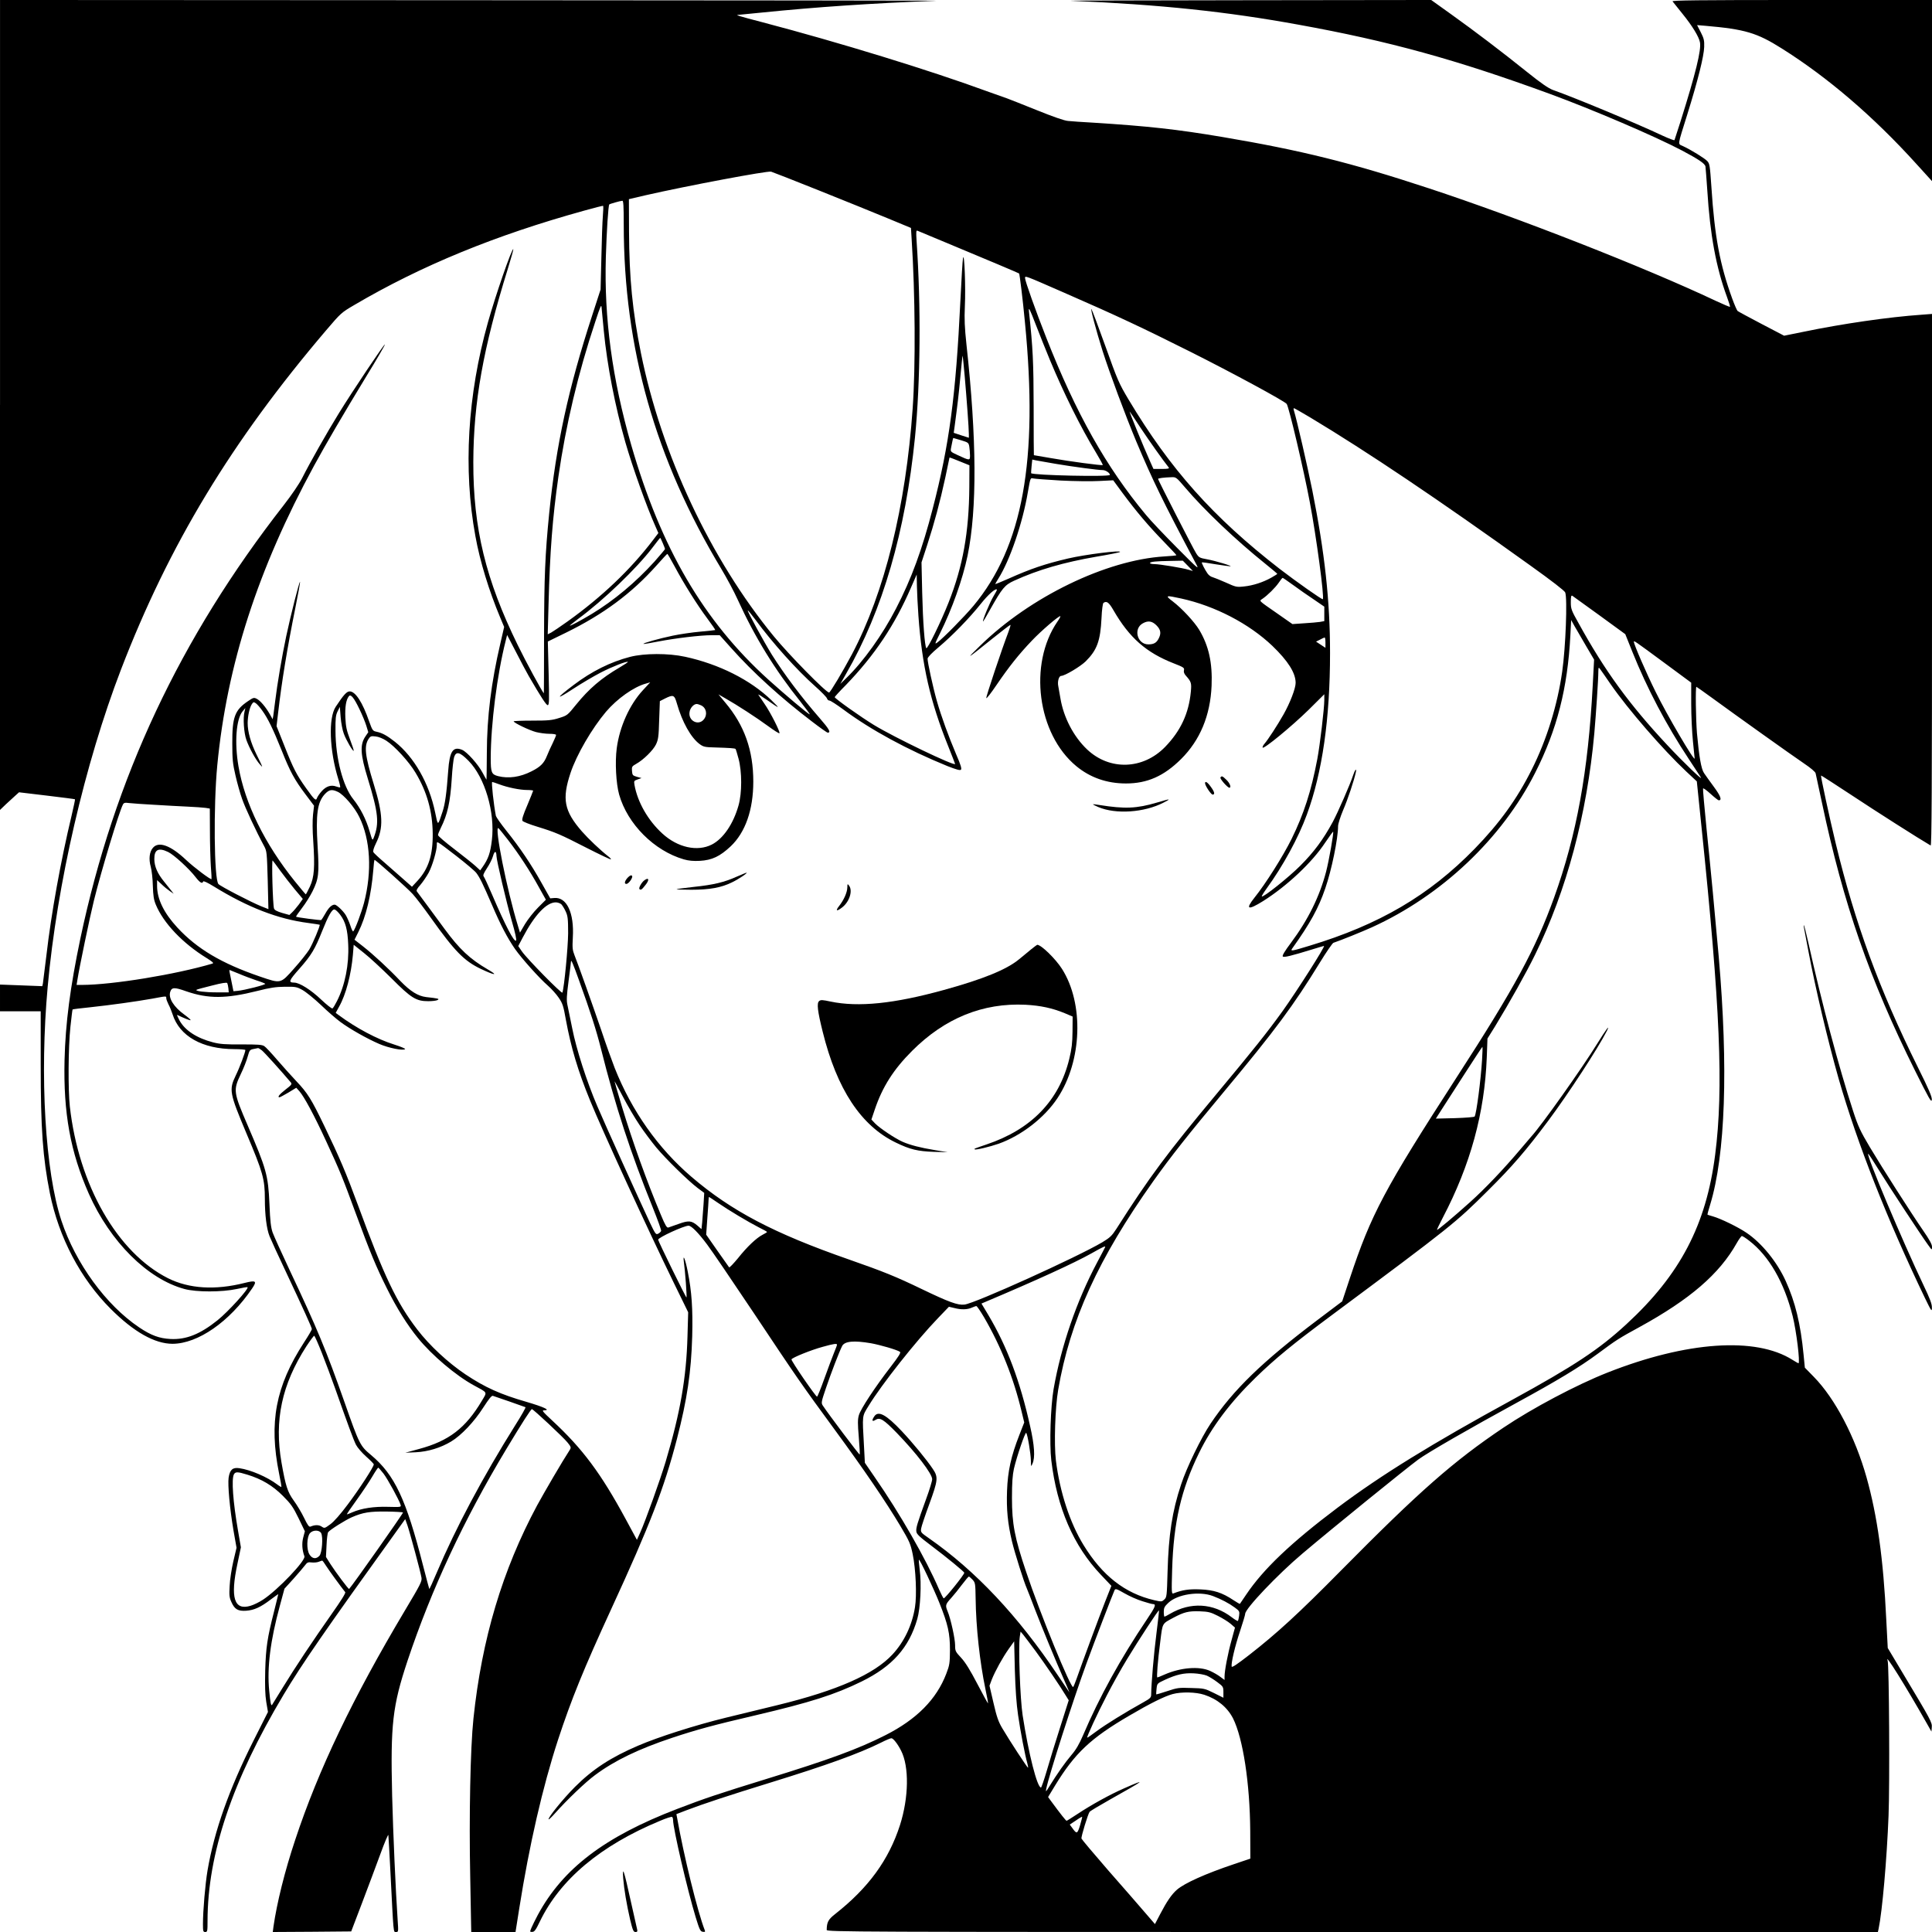 <?xml version="1.0" standalone="no"?>
<!DOCTYPE svg PUBLIC "-//W3C//DTD SVG 20010904//EN"
 "http://www.w3.org/TR/2001/REC-SVG-20010904/DTD/svg10.dtd">
<svg version="1.0" xmlns="http://www.w3.org/2000/svg"
 width="1685pt" height="1685pt" viewBox="0 0 1685 1685"
 preserveAspectRatio="xMidYMid meet">
<g transform="translate(0,1685) scale(0.1,-0.1)"
fill="#000000" stroke="none">
<path d="M0 13318 l0 -3532 52 50 c29 27 67 62 84 77 l30 27 243 -29 c133 -16
243 -30 245 -32 2 -2 -12 -67 -30 -144 -94 -392 -177 -851 -219 -1215 -15
-124 -29 -235 -31 -248 l-5 -23 -184 7 -185 7 0 -117 0 -116 178 0 177 0 0
-467 c0 -559 18 -809 80 -1120 78 -386 267 -745 530 -1008 202 -202 385 -305
540 -305 221 1 497 192 694 483 44 65 34 73 -65 48 -257 -65 -485 -51 -669 41
-442 223 -779 812 -856 1498 -16 147 -14 515 5 694 9 82 17 151 19 152 2 2 71
11 153 19 185 20 400 50 541 75 129 24 123 24 123 4 0 -9 9 -33 19 -53 11 -20
27 -59 36 -87 60 -191 260 -304 540 -304 52 0 95 -4 95 -8 0 -19 -50 -153 -84
-222 -60 -125 -55 -152 93 -504 144 -340 161 -400 161 -574 0 -137 15 -260 41
-324 11 -28 74 -166 141 -307 152 -323 228 -490 228 -503 0 -6 -31 -59 -69
-117 -247 -381 -307 -697 -217 -1142 13 -63 22 -116 20 -118 -1 -1 -18 8 -36
22 -86 65 -232 128 -330 142 -59 9 -83 -13 -94 -82 -9 -63 10 -269 42 -459
l27 -153 -28 -118 c-15 -65 -30 -161 -32 -214 -5 -81 -3 -102 15 -141 28 -64
58 -81 130 -76 68 5 124 30 212 97 36 27 66 48 67 48 0 -1 -16 -69 -37 -152
-59 -231 -71 -313 -77 -515 -3 -134 -1 -209 9 -273 l15 -88 -127 -252 c-212
-422 -341 -785 -400 -1130 -20 -118 -40 -351 -40 -469 0 -61 2 -68 20 -68 19
0 20 7 20 98 1 583 216 1223 663 1971 160 268 366 566 987 1429 l74 103 19
-53 c23 -67 116 -412 123 -458 5 -32 -9 -59 -144 -285 -456 -765 -755 -1390
-957 -2000 -92 -275 -160 -551 -190 -758 l-6 -47 342 2 342 3 93 244 c51 135
124 328 161 430 37 102 69 177 70 166 2 -11 9 -155 18 -320 28 -555 25 -525
49 -525 21 0 21 2 14 105 -18 268 -39 744 -48 1083 -15 624 3 782 134 1177
209 625 490 1228 860 1844 144 239 216 351 225 351 12 0 274 -245 310 -290 31
-38 33 -45 21 -64 -69 -106 -222 -369 -286 -486 -302 -563 -482 -1164 -555
-1859 -27 -257 -39 -853 -28 -1381 4 -217 8 -414 8 -437 l1 -43 193 0 193 0
33 208 c87 550 203 1055 337 1466 117 356 224 619 464 1141 339 736 462 1055
574 1486 89 345 124 582 133 894 6 239 -4 390 -39 565 -20 104 -44 165 -34 85
11 -74 28 -307 23 -311 -4 -4 -247 491 -247 504 0 19 225 122 265 122 25 0 86
-62 162 -164 41 -54 222 -321 404 -593 385 -578 422 -631 713 -1028 249 -339
442 -622 569 -835 79 -133 88 -154 107 -245 27 -130 37 -357 20 -462 -25 -157
-94 -302 -196 -412 -160 -173 -482 -315 -1002 -442 -114 -28 -317 -77 -452
-110 -265 -65 -589 -168 -765 -244 -236 -101 -395 -204 -551 -360 -102 -102
-240 -272 -229 -283 2 -2 28 22 56 54 102 115 266 272 348 332 170 127 380
228 674 326 211 70 357 110 726 196 481 113 691 180 926 295 268 132 413 295
485 545 27 93 38 308 21 430 -6 46 -9 85 -7 87 7 7 129 -252 179 -377 75 -188
92 -265 92 -410 -1 -115 -3 -132 -32 -207 -85 -223 -258 -398 -530 -536 -239
-121 -489 -213 -1038 -382 -418 -129 -538 -169 -780 -262 -633 -243 -996 -520
-1214 -923 -22 -41 -47 -92 -56 -113 -15 -36 -15 -37 7 -36 19 0 31 17 66 90
177 367 529 663 1047 878 53 23 101 38 106 35 5 -3 9 -15 9 -27 0 -74 126
-614 197 -847 34 -111 41 -125 62 -128 20 -3 23 0 17 15 -62 158 -185 660
-240 975 l-7 36 83 32 c152 58 370 130 743 245 486 150 768 252 957 346 43 22
84 39 92 39 16 0 55 -49 85 -109 71 -139 67 -408 -10 -649 -98 -304 -275 -547
-565 -775 -61 -48 -73 -71 -74 -139 0 -17 225 -18 4584 -18 l4584 0 6 27 c32
151 72 606 87 988 11 275 5 1319 -8 1352 -30 78 158 -223 343 -550 l39 -69 3
37 c4 42 -7 62 -243 456 l-141 236 -13 249 c-25 525 -78 904 -172 1239 -99
352 -274 687 -459 876 l-79 81 -11 112 c-26 271 -73 461 -156 644 -76 167
-209 331 -343 421 -72 49 -224 123 -291 142 -25 7 -46 14 -48 15 -2 1 8 40 23
87 133 437 159 1193 75 2162 -30 342 -74 807 -106 1113 -19 189 -33 349 -31
355 2 6 31 -15 65 -46 34 -31 67 -57 72 -57 30 0 17 37 -42 117 -36 49 -74
102 -86 120 -25 35 -44 147 -62 348 -10 122 -14 405 -5 405 2 0 64 -44 137
-97 208 -152 693 -498 801 -571 58 -39 100 -74 102 -87 3 -11 28 -128 56 -260
186 -879 414 -1536 812 -2335 122 -244 142 -280 145 -252 3 25 -24 88 -122
285 -338 683 -547 1253 -716 1952 -54 223 -132 586 -128 591 2 2 122 -76 268
-172 205 -136 588 -380 688 -438 9 -6 12 460 12 2314 l0 2322 -92 -7 c-288
-20 -693 -79 -1030 -149 l-168 -34 -197 103 c-109 57 -203 108 -209 113 -6 6
-27 54 -47 109 -107 295 -153 538 -181 971 -13 189 -15 205 -37 228 -23 24
-140 97 -212 130 -46 22 -49 -5 38 274 93 298 146 511 148 591 2 56 -3 75 -30
128 l-32 62 72 -6 c346 -30 450 -61 667 -198 401 -252 799 -593 1172 -1005
l138 -152 0 790 0 790 -1136 0 c-908 0 -1134 -3 -1127 -12 6 -7 44 -54 84
-105 87 -107 146 -203 155 -252 13 -66 -37 -270 -168 -686 -28 -88 -52 -163
-54 -167 -3 -4 -48 13 -102 38 -240 113 -770 333 -960 400 -37 14 -102 58
-220 153 -232 186 -456 356 -664 505 l-176 126 -1604 -2 c-881 -1 -1574 -3
-1538 -5 780 -33 1357 -94 1983 -208 791 -143 1378 -305 2197 -605 368 -135
911 -367 1150 -493 143 -76 199 -113 204 -139 2 -13 9 -106 16 -208 24 -387
77 -673 171 -928 17 -46 29 -85 27 -88 -3 -2 -58 21 -124 52 -616 291 -1720
724 -2504 982 -676 223 -1113 331 -1798 447 -397 67 -651 95 -1127 125 -93 5
-192 12 -220 15 -32 2 -131 37 -275 95 -124 50 -238 95 -255 101 -16 5 -97 34
-180 64 -493 181 -1286 425 -1960 602 -192 50 -235 63 -209 63 5 0 97 9 204
20 483 49 954 81 1525 103 39 2 -1783 4 -4047 5 l-4118 2 0 -3532z m7140 1872
c217 -87 487 -196 600 -243 l205 -85 6 -99 c31 -481 35 -1104 9 -1473 -60
-859 -245 -1607 -530 -2147 -80 -150 -189 -333 -199 -333 -27 0 -349 328 -482
490 -552 673 -980 1585 -1159 2470 -74 368 -102 651 -104 1064 l-1 279 145 34
c369 84 1062 214 1095 206 11 -3 198 -76 415 -163z m-1700 -297 c0 -1078 275
-2048 850 -3003 48 -80 113 -201 144 -270 149 -327 325 -613 546 -888 49 -62
86 -112 82 -112 -12 0 -218 174 -361 303 -566 512 -936 1146 -1196 2047 -165
575 -237 1102 -221 1640 7 225 21 448 30 457 5 5 95 31 114 32 9 1 12 -47 12
-206z m-182 75 c-4 -46 -10 -209 -13 -363 l-7 -280 -73 -225 c-208 -638 -314
-1125 -375 -1725 -36 -360 -44 -561 -45 -1072 0 -276 -1 -501 -2 -500 -16 17
-157 276 -228 422 -279 570 -388 1019 -387 1595 2 522 85 991 302 1689 28 90
49 165 47 168 -12 11 -155 -402 -221 -637 -179 -636 -217 -1284 -110 -1865 40
-222 119 -478 217 -712 l34 -81 -33 -143 c-80 -343 -117 -640 -118 -956 -1
-128 -2 -233 -3 -233 -1 0 -17 28 -35 62 -38 72 -135 180 -177 198 -80 33
-110 -11 -122 -183 -14 -194 -27 -289 -49 -355 -43 -130 -40 -129 -65 -7 -53
255 -182 481 -350 615 -70 55 -110 77 -160 88 -34 7 -37 11 -65 89 -58 168
-120 263 -170 263 -26 0 -52 -28 -122 -134 -65 -98 -55 -380 22 -629 12 -38
19 -71 17 -73 -2 -3 -17 0 -33 6 -45 17 -88 4 -127 -39 -19 -21 -38 -49 -42
-60 -9 -29 -21 -19 -94 83 -84 118 -112 171 -189 367 l-70 176 14 119 c31 268
78 556 150 913 25 123 43 225 41 227 -6 7 -81 -288 -121 -476 -37 -175 -78
-416 -96 -565 -6 -49 -13 -105 -16 -124 l-6 -34 -24 43 c-36 63 -83 119 -114
135 -25 13 -30 12 -77 -20 -116 -78 -138 -139 -137 -370 0 -138 4 -176 28
-279 15 -66 41 -158 58 -205 26 -76 123 -284 192 -411 23 -43 24 -55 31 -297
l6 -252 -63 25 c-89 36 -355 174 -373 194 -38 42 -44 680 -10 1035 84 876 353
1710 845 2615 103 189 255 449 452 773 94 153 168 281 165 283 -6 6 -284 -409
-402 -601 -106 -172 -251 -428 -320 -565 -25 -49 -92 -148 -160 -235 -907
-1162 -1478 -2381 -1774 -3780 -89 -425 -130 -738 -138 -1060 -11 -462 51
-803 212 -1167 186 -418 512 -743 834 -830 104 -28 326 -28 456 0 50 11 92 18
94 16 14 -13 -169 -214 -261 -288 -152 -122 -274 -171 -411 -164 -97 5 -169
31 -273 101 -290 195 -555 559 -678 930 -142 428 -191 1263 -120 2042 81 894
324 1944 639 2765 419 1089 963 1989 1790 2960 127 149 132 154 245 220 585
344 1231 609 2005 823 88 25 162 43 165 42 3 -2 2 -41 -2 -87z m3002 -238
c347 -144 625 -262 628 -265 5 -5 32 -223 51 -426 118 -1204 -19 -1957 -450
-2474 -79 -94 -264 -282 -312 -317 -27 -20 -26 -16 21 78 106 213 198 472 241
679 83 405 80 1018 -10 1840 -16 151 -19 220 -14 333 8 161 -4 479 -16 422 -4
-19 -14 -188 -23 -375 -40 -828 -96 -1251 -241 -1810 -91 -354 -186 -614 -320
-872 -119 -231 -285 -463 -435 -608 l-51 -50 51 90 c318 551 517 1237 600
2060 48 483 53 1146 14 1714 -5 78 -4 93 7 89 8 -3 124 -52 259 -108z m1017
-431 c463 -202 690 -309 1103 -516 361 -181 827 -433 842 -456 21 -32 149
-576 202 -859 56 -295 128 -830 113 -844 -6 -6 -234 155 -377 265 -580 450
-953 868 -1317 1476 -84 141 -96 168 -202 465 -62 173 -117 319 -122 324 -12
13 42 -190 97 -364 61 -192 198 -560 294 -790 143 -339 231 -521 520 -1065 31
-58 25 -53 -167 140 -109 110 -231 238 -269 285 -346 416 -610 885 -869 1545
-93 236 -185 495 -185 520 0 22 -6 24 337 -126z m-4011 -334 c29 -301 99 -660
188 -972 63 -218 185 -561 263 -735 l25 -57 -48 -63 c-195 -256 -445 -494
-744 -708 -63 -45 -127 -88 -143 -97 l-30 -15 7 258 c12 468 35 757 86 1116
65 452 171 900 322 1353 46 140 53 155 55 120 2 -22 10 -112 19 -200z m3891
-255 c124 -297 267 -585 405 -813 33 -55 58 -101 56 -103 -6 -6 -292 32 -455
61 -79 14 -145 25 -146 25 -1 0 -2 188 -2 418 -1 398 -6 509 -41 837 -4 42 6
23 59 -115 35 -91 91 -230 124 -310z m-743 -145 c17 -195 36 -451 36 -502 l0
-31 -66 21 -66 22 7 50 c27 203 36 277 51 440 9 102 18 184 20 183 1 -2 9 -84
18 -183z m3015 -357 c499 -300 1111 -711 1919 -1291 186 -133 297 -219 303
-234 20 -53 4 -477 -26 -689 -41 -291 -135 -596 -266 -856 -129 -258 -281
-468 -499 -692 -395 -405 -831 -661 -1441 -845 -157 -48 -167 -49 -148 -22
156 218 229 352 287 522 56 161 112 436 112 544 0 19 20 82 44 139 41 95 94
254 111 331 9 42 -9 20 -25 -30 -23 -71 -130 -318 -177 -405 -82 -151 -163
-261 -283 -381 -102 -102 -324 -279 -335 -267 -3 2 16 33 42 69 142 195 278
444 351 645 135 367 202 838 202 1409 0 454 -46 875 -155 1420 -44 218 -134
610 -161 698 -3 9 -2 17 1 17 4 0 68 -37 144 -82z m-1479 -93 c76 -114 191
-277 243 -342 7 -10 -6 -13 -62 -13 l-71 0 -26 58 c-61 135 -190 451 -181 442
3 -3 47 -68 97 -145z m-1567 -105 c62 -19 65 -21 71 -57 3 -21 6 -55 6 -76 0
-45 -3 -45 -108 4 -61 28 -63 30 -58 59 3 16 9 44 12 60 3 17 7 30 9 30 1 0
32 -9 68 -20z m-12 -184 l84 -34 -1 -189 c-3 -395 -56 -692 -181 -1008 -65
-165 -184 -409 -194 -398 -14 17 -30 230 -36 483 l-6 265 51 156 c61 188 110
369 157 586 19 89 35 164 35 167 0 9 -1 9 91 -28z m834 -21 c154 -26 372 -55
413 -55 25 0 62 -25 62 -42 0 -18 -668 -4 -687 15 -1 2 1 29 4 61 l6 58 31 -7
c17 -3 94 -17 171 -30z m1131 -207 c167 -197 444 -460 702 -667 56 -45 102
-84 102 -86 0 -2 -24 -17 -52 -33 -71 -40 -159 -69 -239 -77 -64 -7 -71 -5
-157 34 -50 22 -102 43 -116 47 -15 3 -35 18 -45 33 -23 33 -53 92 -49 96 2 2
55 -5 118 -16 63 -10 122 -18 130 -18 25 1 -126 47 -202 61 -66 12 -72 15 -96
53 -27 42 -332 638 -332 648 0 6 49 13 116 15 41 2 43 0 120 -90z m-1086 61
c118 -6 270 -8 337 -4 l122 6 83 -113 c118 -159 224 -284 355 -419 62 -64 113
-118 113 -121 0 -3 -48 -8 -106 -11 -506 -31 -1170 -353 -1604 -777 -134 -130
-126 -126 105 60 82 66 153 120 157 120 4 0 -5 -30 -19 -67 -53 -138 -194
-558 -191 -571 2 -8 42 44 90 115 107 157 195 268 307 385 81 86 240 222 249
214 2 -3 -9 -24 -26 -48 -254 -371 -175 -979 165 -1260 121 -100 267 -151 433
-151 186 0 331 64 481 213 165 164 255 379 266 640 8 199 -24 346 -108 487
-43 71 -153 189 -231 248 -70 53 -62 55 74 25 296 -65 591 -219 795 -413 137
-132 203 -236 203 -323 0 -48 -49 -175 -105 -274 -54 -96 -138 -224 -167 -257
-11 -12 -18 -27 -16 -33 6 -19 253 184 401 329 l137 136 0 -50 c0 -74 -38
-393 -61 -515 -53 -280 -117 -478 -224 -696 -74 -150 -226 -391 -324 -513 -82
-103 -58 -113 75 -30 209 132 428 337 543 512 36 53 66 95 68 93 7 -7 -36
-251 -62 -351 -56 -213 -156 -417 -306 -618 -54 -72 -78 -112 -71 -119 10 -10
69 4 261 63 51 16 96 29 98 29 15 0 -239 -398 -362 -570 -134 -186 -258 -341
-569 -714 -441 -529 -590 -729 -879 -1183 -40 -62 -56 -77 -124 -118 -220
-130 -1108 -532 -1201 -543 -59 -7 -137 22 -372 135 -226 109 -332 152 -635
258 -654 228 -1026 423 -1374 721 -291 249 -521 574 -670 950 -22 56 -76 206
-119 335 -84 244 -195 556 -231 647 -18 46 -20 65 -15 155 13 215 -53 355
-162 345 l-35 -3 -76 135 c-91 163 -188 307 -306 454 -48 60 -89 119 -92 130
-19 97 -41 296 -32 296 4 0 31 -9 60 -20 74 -28 181 -50 245 -50 28 0 52 -3
52 -6 0 -3 -23 -60 -51 -127 -37 -86 -49 -125 -42 -136 5 -8 63 -31 129 -51
161 -50 197 -65 433 -186 112 -57 207 -102 209 -99 3 3 -8 15 -24 27 -69 54
-173 153 -229 217 -155 178 -175 282 -99 510 53 159 186 387 309 533 97 114
242 217 348 246 l38 11 -63 -68 c-117 -126 -204 -319 -229 -507 -16 -121 -6
-308 21 -404 73 -257 305 -490 564 -565 42 -12 82 -16 140 -13 106 6 175 39
268 126 129 122 198 319 198 565 0 273 -77 491 -245 690 l-59 71 59 -34 c101
-57 275 -170 373 -242 52 -38 97 -67 100 -63 9 9 -77 180 -130 256 -25 37 -50
73 -54 80 -4 7 27 -12 70 -42 121 -85 126 -86 43 -5 -182 176 -456 314 -752
378 -146 32 -356 31 -480 -1 -170 -44 -335 -126 -493 -246 -155 -117 -159
-135 -8 -36 76 50 187 115 245 145 101 52 229 102 237 93 3 -2 -31 -24 -73
-49 -159 -93 -266 -185 -378 -323 -75 -93 -77 -95 -148 -117 -62 -20 -94 -23
-235 -23 -89 0 -162 -3 -162 -6 0 -13 138 -79 196 -94 32 -8 84 -15 116 -15
33 0 58 -4 58 -10 0 -6 -13 -36 -28 -68 -16 -31 -39 -83 -52 -115 -25 -63 -56
-95 -134 -134 -100 -51 -200 -65 -292 -42 -57 15 -64 31 -64 157 1 297 55 727
131 1026 l12 48 77 -148 c42 -82 92 -176 111 -209 108 -186 153 -255 166 -255
13 0 14 38 8 278 l-7 277 158 77 c326 160 572 342 789 585 50 56 92 102 95
102 3 1 32 -50 65 -111 79 -148 193 -330 283 -451 41 -55 72 -100 70 -102 -2
-1 -60 -8 -130 -14 -70 -6 -178 -22 -240 -35 -123 -26 -262 -65 -256 -72 2 -2
60 7 129 21 151 29 369 55 465 55 l71 0 102 -114 c186 -209 432 -433 703 -639
69 -53 131 -97 137 -97 30 0 14 30 -67 123 -163 187 -311 384 -420 557 -68
110 -216 380 -210 386 2 2 33 -36 69 -84 147 -200 361 -438 518 -577 55 -49
102 -97 104 -107 3 -10 12 -18 21 -18 9 0 63 -35 120 -77 242 -180 562 -353
908 -494 79 -31 111 -40 119 -32 8 8 -2 43 -40 130 -69 162 -132 336 -170 469
-34 119 -81 336 -81 369 1 13 35 49 96 100 121 102 268 253 367 377 66 83 129
139 142 126 2 -2 -12 -29 -31 -60 -31 -51 -100 -218 -90 -218 2 0 30 46 61
103 106 188 128 215 209 252 210 96 432 160 719 210 110 18 202 37 205 41 17
18 -304 -22 -453 -57 -200 -47 -325 -89 -517 -175 -65 -29 -118 -50 -118 -48
0 2 12 23 27 47 101 160 212 484 258 757 22 125 21 123 48 117 12 -3 119 -11
237 -18z m-3470 -545 c11 -25 20 -49 20 -52 0 -4 -42 -53 -92 -110 -165 -182
-352 -338 -546 -456 -98 -59 -192 -109 -192 -102 0 2 33 28 72 58 221 162 513
443 648 621 36 47 66 86 68 86 1 1 12 -20 22 -45z m4580 -199 l44 -45 -35 10
c-54 17 -257 50 -300 50 -21 0 -39 4 -39 9 0 12 51 17 185 19 l101 2 44 -45z
m-2350 -435 c31 -435 103 -749 261 -1141 32 -81 59 -149 59 -152 0 -23 -529
231 -708 340 -112 68 -342 231 -342 243 0 3 43 51 97 105 251 260 427 523 569
852 l49 112 2 -102 c1 -56 7 -172 13 -257z m3269 267 c47 -35 128 -91 179
-125 l92 -63 0 -63 0 -63 -37 -7 c-21 -3 -84 -9 -139 -12 l-102 -7 -133 93
c-168 117 -158 107 -129 127 47 32 112 97 142 140 16 24 31 43 35 43 3 0 44
-28 92 -63z m2671 -264 l225 -164 63 -157 c125 -312 296 -638 491 -932 53 -80
100 -152 105 -160 23 -37 -153 132 -292 281 -332 355 -545 647 -775 1065 -63
112 -67 124 -67 183 0 47 3 60 13 55 6 -5 113 -81 237 -171z m-4239 45 c139
-241 286 -370 527 -464 85 -33 93 -39 88 -59 -4 -15 2 -31 15 -46 49 -55 52
-66 45 -142 -18 -190 -89 -342 -225 -482 -193 -198 -484 -207 -680 -21 -118
112 -204 278 -232 443 -6 37 -15 86 -19 108 -9 40 5 90 25 90 33 1 168 82 214
127 99 99 128 177 138 378 3 73 11 128 17 132 28 19 47 5 87 -64z m4122 -312
l70 -119 -12 -226 c-40 -754 -140 -1302 -337 -1850 -164 -453 -340 -779 -849
-1566 -633 -980 -746 -1194 -932 -1753 l-67 -202 -211 -159 c-485 -366 -739
-612 -938 -909 -81 -121 -209 -384 -256 -529 -78 -234 -109 -439 -118 -760 -6
-213 -7 -223 -28 -243 -22 -20 -24 -21 -89 -6 -254 59 -452 213 -616 481 -119
194 -207 463 -241 738 -17 141 -7 459 20 616 104 605 350 1144 830 1820 154
216 293 392 621 786 442 530 603 748 830 1118 57 93 111 171 119 174 73 25
246 95 335 135 608 276 1135 774 1425 1348 191 376 283 738 307 1198 l7 134
30 -54 c17 -29 62 -106 100 -172z m-3747 180 c38 -38 43 -70 19 -116 -19 -37
-43 -50 -90 -50 -97 0 -133 138 -47 184 45 25 80 20 118 -18z m1474 -151 l0
-45 -41 27 -41 27 34 17 c18 10 36 18 41 19 4 0 7 -20 7 -45z m2953 -174 l237
-175 0 -185 c0 -102 7 -249 15 -326 8 -77 15 -144 15 -150 0 -32 -241 378
-340 580 -82 165 -190 415 -190 437 0 13 1 12 263 -181z m-466 -188 c152 -220
456 -570 660 -762 l92 -86 40 -390 c164 -1579 194 -2289 120 -2865 -78 -613
-305 -1047 -773 -1478 -239 -221 -456 -364 -996 -660 -703 -384 -1144 -656
-1525 -942 -404 -304 -647 -535 -796 -757 -29 -43 -53 -79 -55 -81 -1 -2 -26
12 -56 32 -99 66 -171 89 -289 94 -100 4 -155 -4 -235 -35 -16 -6 -17 9 -11
208 12 411 79 700 235 1018 112 229 272 441 493 656 171 166 324 292 674 552
1034 769 1070 798 1351 1078 215 213 335 353 527 610 176 236 435 633 512 785
31 63 -9 10 -80 -105 -139 -225 -493 -724 -582 -820 -10 -11 -54 -63 -98 -115
-143 -169 -302 -336 -432 -453 -145 -130 -285 -248 -290 -243 -2 1 21 50 51
107 241 461 364 911 383 1397 l6 164 66 106 c126 207 273 469 350 627 274 558
452 1223 516 1930 15 173 35 467 35 540 1 34 2 37 13 23 7 -9 49 -69 94 -135z
m-10912 -218 c24 -49 51 -115 60 -145 l17 -56 -25 -37 c-49 -72 -44 -157 20
-365 93 -302 102 -391 53 -517 -12 -29 -12 -28 -36 53 -31 107 -80 203 -143
282 -90 112 -154 356 -155 595 -1 109 2 137 18 170 l20 40 7 -90 c4 -50 16
-115 28 -145 21 -57 79 -156 86 -148 2 2 -12 46 -32 98 -30 79 -37 111 -41
191 -4 94 6 156 31 187 16 21 44 -13 92 -113z m2769 48 c46 -161 122 -296 197
-352 34 -25 47 -28 136 -30 130 -4 172 -7 178 -13 3 -2 14 -40 26 -84 31 -115
31 -300 0 -409 -45 -160 -133 -290 -233 -341 -126 -64 -298 -26 -431 96 -125
114 -216 273 -243 423 -6 36 -5 38 27 49 l34 12 -40 11 c-37 11 -40 14 -43 51
-3 37 0 41 37 62 64 36 147 118 172 169 20 42 24 68 28 213 l6 165 45 23 c73
36 82 32 104 -45z m-3617 -60 c50 -69 96 -165 168 -344 75 -189 113 -259 211
-389 l73 -97 -9 -79 c-5 -49 -5 -136 2 -229 15 -228 9 -315 -29 -397 -18 -38
-34 -68 -36 -68 -2 0 -45 51 -95 113 -263 326 -437 681 -492 1003 -36 208 -20
412 35 479 l25 30 -7 -30 c-15 -57 -6 -187 16 -249 25 -69 79 -169 116 -211
32 -36 31 -35 -28 85 -51 105 -77 198 -77 275 1 61 16 132 36 163 14 21 17 21
36 8 11 -8 36 -36 55 -63z m3826 46 c47 -21 60 -80 26 -123 -47 -59 -138 -13
-125 64 5 35 36 70 62 70 7 0 24 -5 37 -11z m-2744 -309 c72 -46 198 -183 255
-279 100 -166 148 -338 150 -531 2 -188 -37 -307 -131 -410 l-50 -54 -79 70
c-43 38 -117 103 -164 144 -47 40 -89 80 -93 87 -6 10 2 37 22 78 67 135 62
252 -19 515 -77 250 -86 333 -45 396 15 23 22 26 61 21 25 -2 64 -18 93 -37z
m717 -175 c143 -145 233 -450 204 -692 -13 -111 -31 -164 -82 -236 l-20 -28
-41 38 c-23 21 -106 87 -184 147 -79 60 -143 115 -143 123 0 7 11 35 24 61 59
118 83 225 96 430 5 87 15 173 21 190 18 52 50 43 125 -33z m-1140 -271 c53
-25 147 -135 188 -220 97 -198 112 -474 41 -748 -23 -86 -77 -231 -94 -249 -4
-4 -15 18 -25 50 -10 31 -29 73 -41 93 -24 38 -80 90 -96 90 -25 0 -52 -25
-80 -75 -17 -30 -34 -57 -37 -59 -7 -4 -214 23 -220 29 -2 2 22 36 53 77 31
40 71 105 90 143 55 111 60 156 45 396 -17 279 -2 383 64 454 37 39 61 43 112
19z m-1601 -113 c94 -6 224 -13 290 -16 66 -3 137 -8 158 -11 l37 -6 1 -196
c0 -109 4 -246 8 -307 5 -60 7 -111 6 -112 -6 -9 -153 102 -221 166 -135 128
-240 166 -290 107 -31 -35 -38 -99 -19 -166 8 -30 17 -104 18 -165 3 -87 8
-122 26 -165 66 -160 234 -337 442 -465 53 -33 66 -45 52 -49 -320 -95 -870
-185 -1136 -186 l-49 0 7 43 c16 105 108 547 144 692 64 260 220 775 253 838
8 16 18 18 56 13 26 -3 124 -10 217 -15z m3087 -308 c96 -125 190 -269 267
-409 l62 -111 -69 -69 c-38 -38 -88 -102 -113 -143 l-44 -75 -18 60 c-96 311
-208 875 -170 851 6 -4 44 -51 85 -104z m-450 -140 c81 -63 158 -128 172 -146
32 -43 55 -90 136 -277 75 -176 137 -294 202 -387 56 -80 211 -254 286 -319
32 -28 75 -76 95 -106 33 -48 41 -70 62 -190 45 -244 105 -446 211 -705 107
-263 508 -1135 729 -1588 l127 -260 -6 -210 c-10 -361 -62 -663 -191 -1095
-49 -162 -174 -511 -222 -618 l-28 -62 -99 183 c-215 397 -375 612 -638 856
-88 82 -95 91 -71 91 59 0 -4 29 -157 74 -225 65 -359 125 -530 239 -151 101
-315 253 -421 392 -179 233 -290 466 -519 1090 -101 274 -157 406 -290 682
-115 239 -148 291 -245 393 -44 47 -120 131 -169 188 -48 56 -98 110 -111 118
-20 13 -56 15 -197 15 -142 -1 -187 2 -250 18 -142 37 -245 104 -293 192 -15
28 -24 50 -19 47 66 -31 109 -48 116 -46 5 2 -19 23 -53 48 -94 68 -142 145
-124 200 13 40 36 41 140 4 191 -66 347 -65 618 3 114 29 162 36 242 37 93 1
104 -1 154 -29 29 -16 102 -75 161 -131 59 -57 136 -123 170 -148 81 -60 233
-146 338 -191 81 -35 208 -61 225 -45 5 4 -38 22 -95 40 -148 46 -332 144
-483 256 l-27 20 30 55 c59 104 105 280 120 452 l7 87 90 -72 c50 -39 157
-139 240 -221 172 -173 215 -199 320 -199 34 0 71 4 81 10 20 11 9 14 -100 26
-71 9 -137 50 -224 140 -99 105 -234 230 -327 303 l-73 57 33 66 c68 136 113
324 131 543 3 48 8 87 11 87 11 0 288 -248 333 -298 28 -31 99 -124 158 -207
208 -292 291 -377 437 -446 120 -57 156 -60 61 -5 -158 92 -248 177 -377 352
-41 56 -110 150 -154 209 -44 59 -84 113 -89 120 -7 9 3 27 31 58 22 26 54 73
72 106 33 62 71 193 71 243 0 35 -13 43 172 -99z m-2515 36 c50 -24 184 -147
239 -219 38 -49 59 -61 66 -38 3 7 39 -10 94 -44 294 -181 558 -284 824 -318
52 -7 96 -14 98 -15 7 -6 -60 -165 -91 -217 -19 -30 -78 -105 -133 -166 -119
-134 -112 -132 -300 -68 -332 114 -546 241 -717 426 -118 128 -177 249 -177
364 l0 50 38 -35 c20 -20 53 -47 72 -60 l35 -24 -20 26 c-11 14 -40 50 -64 80
-57 70 -84 131 -85 195 -1 85 36 104 121 63z m2863 -34 c0 -37 88 -409 134
-569 29 -99 43 -163 37 -169 -17 -17 -93 130 -208 398 -35 82 -69 155 -75 162
-7 9 1 28 29 71 22 33 46 80 53 106 13 47 29 47 30 1z m-1885 -130 c32 -44 89
-117 127 -163 l69 -82 -34 -48 c-20 -26 -46 -57 -59 -69 l-24 -23 -64 18 c-43
13 -65 24 -70 38 -11 30 -22 430 -12 419 5 -5 35 -46 67 -90z m2451 -292 c9
-10 27 -38 38 -63 18 -39 21 -63 21 -190 -1 -122 -34 -471 -50 -517 -5 -14
-306 292 -353 359 l-32 47 40 76 c102 194 206 305 287 305 17 0 39 -8 49 -17z
m-1929 -91 c46 -61 65 -130 70 -260 8 -175 -28 -355 -98 -493 -16 -32 -33 -60
-39 -64 -6 -4 -51 32 -100 78 -87 83 -188 147 -234 147 -53 1 -48 16 47 123
103 117 134 169 197 327 53 133 86 192 108 188 9 -2 31 -22 49 -46z m2083
-572 c100 -276 151 -436 191 -595 126 -503 258 -907 453 -1389 42 -105 75
-195 72 -202 -3 -7 -14 -18 -26 -24 -19 -10 -24 -4 -72 97 -97 207 -398 872
-458 1014 -92 214 -184 500 -219 679 -17 85 -36 178 -42 205 -9 41 -7 80 10
210 12 88 21 165 21 170 1 20 19 -23 70 -165z m-2965 57 c44 -19 112 -44 150
-57 39 -12 74 -26 78 -30 9 -8 -183 -57 -242 -62 l-35 -3 -17 85 c-19 90 -21
100 -16 100 1 0 38 -15 82 -33z m-93 -127 l3 -35 -105 0 c-102 0 -188 11 -177
22 3 3 63 20 134 37 88 23 130 29 135 22 3 -6 8 -27 10 -46z m10934 -622 c-11
-178 -49 -471 -65 -496 -3 -5 -79 -11 -172 -14 l-166 -4 58 91 c32 49 123 190
201 312 79 123 145 223 147 223 2 0 1 -51 -3 -112z m-10643 82 c21 -16 167
-178 254 -281 11 -14 5 -22 -47 -62 -55 -43 -73 -67 -52 -67 5 0 39 19 77 41
l69 42 27 -30 c42 -48 129 -209 234 -437 122 -264 143 -316 255 -621 128 -348
181 -475 276 -665 85 -171 177 -317 270 -431 122 -150 330 -326 486 -411 125
-68 118 -55 70 -136 -141 -237 -286 -349 -546 -419 l-121 -33 91 4 c107 5 218
39 309 94 88 53 201 172 280 296 50 77 73 106 84 102 9 -3 75 -25 146 -50 72
-25 134 -47 138 -49 5 -1 -35 -72 -89 -157 -283 -452 -518 -893 -684 -1284
-34 -81 -64 -146 -66 -144 -1 2 -26 93 -54 203 -148 581 -248 792 -454 965
-95 79 -102 92 -231 460 -160 454 -238 642 -480 1155 -70 149 -136 295 -147
325 -15 43 -22 98 -28 250 -11 251 -27 306 -190 685 -124 288 -127 306 -61
445 25 51 52 120 61 154 16 57 19 61 51 67 19 4 37 7 40 8 4 0 18 -8 32 -19z
m3295 -652 c39 -59 105 -146 145 -195 88 -105 279 -291 360 -353 l59 -44 -6
-100 c-4 -56 -9 -127 -12 -159 l-6 -57 -34 30 c-52 45 -78 47 -164 16 -41 -15
-82 -29 -91 -32 -13 -4 -27 19 -64 108 -123 292 -248 640 -339 941 -36 120
-66 221 -66 225 0 4 33 -56 73 -133 40 -77 105 -188 145 -247z m684 -679 c91
-63 265 -167 357 -214 39 -19 71 -37 71 -40 0 -2 -17 -13 -39 -24 -54 -28
-135 -104 -215 -205 -39 -47 -73 -83 -77 -79 -4 5 -50 70 -103 146 l-97 139
10 143 c6 79 11 153 11 164 0 12 2 21 4 21 3 0 37 -23 78 -51z m8995 -331
c171 -132 304 -362 378 -657 32 -126 67 -411 50 -411 -2 0 -26 14 -52 30 -320
203 -924 161 -1613 -111 -271 -107 -654 -310 -907 -480 -436 -293 -732 -553
-1417 -1246 -373 -378 -559 -548 -800 -736 -108 -84 -152 -113 -154 -102 -6
29 29 179 74 312 24 72 44 139 44 148 0 45 283 343 500 526 261 221 900 739
1010 820 83 61 457 276 855 493 359 196 548 310 708 428 170 126 183 134 366
234 441 242 697 463 848 732 19 34 40 62 45 62 6 0 36 -19 65 -42z m-5619 -56
c-1 -4 -33 -64 -69 -132 -179 -336 -314 -729 -380 -1105 -26 -151 -37 -477
-20 -621 49 -413 195 -750 434 -1000 l90 -95 -56 -142 c-52 -133 -196 -521
-247 -667 -13 -36 -26 -69 -30 -73 -18 -21 -291 646 -410 1003 -101 299 -124
420 -124 645 0 135 5 199 17 255 25 108 99 323 107 313 12 -12 40 -181 41
-243 1 -55 1 -55 14 -25 24 52 18 157 -21 328 -87 391 -200 692 -364 968 l-60
100 33 14 c438 185 774 338 927 424 104 59 125 68 118 53z m-1056 -610 c148
-254 259 -532 328 -823 l23 -95 -43 -110 c-72 -184 -101 -316 -107 -486 -6
-164 6 -285 43 -441 24 -101 104 -354 130 -412 7 -16 40 -100 72 -185 61 -158
174 -433 256 -619 26 -58 44 -103 42 -100 -2 2 -47 69 -100 148 -349 520 -717
911 -1124 1195 -72 50 -73 52 -68 86 3 19 35 115 71 212 76 209 79 235 31 306
-53 80 -176 229 -271 330 -136 144 -204 181 -239 130 -25 -36 -21 -51 9 -32
39 25 70 6 187 -114 172 -178 308 -356 308 -403 0 -16 -24 -95 -54 -176 -77
-212 -88 -249 -84 -280 2 -23 27 -46 129 -123 138 -104 289 -228 289 -237 0
-17 -166 -223 -179 -223 -4 0 -22 35 -41 78 -116 269 -342 663 -562 980 l-85
124 -8 151 c-15 270 -17 252 40 345 113 186 415 568 606 766 l95 99 47 -11
c60 -16 115 -14 152 3 17 7 35 14 40 14 6 0 35 -43 67 -97z m-5774 -314 c33
-84 86 -225 117 -313 107 -303 157 -440 180 -486 13 -25 52 -70 89 -103 36
-32 66 -62 66 -68 0 -21 -124 -212 -226 -348 -65 -87 -121 -151 -153 -174 -49
-36 -51 -37 -76 -20 -24 16 -59 16 -96 0 -13 -6 -25 10 -57 76 -22 46 -63 114
-91 152 -53 74 -70 125 -106 331 -64 368 3 680 217 1013 33 50 64 92 68 92 5
0 35 -69 68 -152z m4787 87 c82 -15 225 -56 254 -75 10 -6 -10 -39 -81 -131
-138 -179 -262 -368 -277 -421 -11 -37 -11 -74 -1 -192 7 -81 10 -149 8 -152
-4 -4 -272 352 -321 426 -16 24 -15 31 27 155 45 132 115 315 141 366 22 42
103 49 250 24z m-295 -13 c0 -5 -12 -37 -27 -73 -14 -35 -52 -135 -83 -222
-31 -87 -60 -158 -64 -158 -12 0 -227 313 -223 325 5 15 173 83 274 110 96 27
123 30 123 18z m-3956 -1123 c37 -48 137 -231 150 -274 6 -19 2 -20 -109 -17
-124 4 -233 -13 -313 -48 -25 -11 -46 -19 -47 -18 -2 2 37 59 87 128 49 68
110 159 135 202 25 43 49 78 52 78 3 -1 23 -23 45 -51z m-1188 -10 c127 -39
221 -95 311 -185 71 -71 89 -97 137 -195 l55 -114 -14 -53 c-14 -51 -10 -112
10 -165 14 -36 -231 -293 -360 -378 -33 -22 -82 -46 -110 -54 -143 -43 -178
69 -114 367 l30 143 -25 145 c-44 253 -58 449 -36 491 13 24 32 24 116 -2z
m1359 -330 c4 -5 -440 -636 -470 -667 -5 -5 -118 147 -163 217 l-39 62 5 102
c2 56 9 108 14 114 17 22 149 105 206 130 96 42 157 52 304 50 75 -1 139 -5
143 -8z m-714 -180 c18 -35 8 -173 -15 -198 -29 -31 -63 -27 -87 12 -27 42
-24 154 5 186 26 29 81 28 97 0z m44 -287 c24 -38 128 -181 166 -228 6 -7 -37
-75 -118 -190 -166 -236 -319 -466 -428 -644 -49 -80 -90 -147 -92 -149 -9
-12 -15 17 -25 122 -20 202 10 440 93 743 l40 148 79 87 c43 48 88 101 100
117 19 26 27 29 59 25 20 -2 47 0 61 6 14 5 27 10 30 10 3 1 18 -20 35 -47z
m5637 -119 c24 -27 25 -33 27 -163 3 -251 36 -554 86 -794 14 -66 24 -121 22
-122 -1 -2 -43 74 -92 168 -63 121 -105 189 -142 229 -50 54 -53 59 -53 110 0
57 -39 233 -65 295 -22 53 -20 61 31 117 25 28 68 81 96 119 28 37 54 68 58
68 3 0 18 -12 32 -27z m1481 -188 c43 -14 84 -25 92 -25 31 0 22 -24 -51 -132
-232 -345 -415 -677 -558 -1012 -33 -77 -62 -127 -102 -173 -55 -65 -124 -163
-190 -270 -33 -54 -35 -55 -29 -23 25 121 231 764 350 1090 66 181 234 618
246 642 8 14 18 11 86 -28 43 -25 113 -56 156 -69z m616 45 c73 -28 138 -62
190 -100 41 -30 43 -34 38 -72 -3 -22 -8 -42 -10 -45 -3 -3 -27 11 -53 31
-163 125 -361 136 -540 31 -23 -14 -45 -25 -48 -25 -3 0 -6 19 -6 42 0 35 6
47 40 79 79 75 270 104 389 59z m-493 -326 c-23 -176 -45 -441 -46 -531 0 -28
-6 -35 -67 -69 -157 -87 -333 -196 -408 -252 -44 -33 -81 -59 -83 -57 -6 5 90
213 172 370 45 88 124 230 176 315 99 164 273 430 278 425 2 -1 -8 -92 -22
-201z m536 153 c40 -20 90 -51 111 -69 l38 -33 -30 -110 c-32 -115 -61 -266
-61 -317 l0 -30 -35 26 c-19 15 -60 39 -91 53 -95 43 -257 30 -398 -32 -31
-14 -59 -25 -62 -25 -8 0 3 140 26 318 20 160 14 149 114 203 92 49 131 59
228 56 76 -3 95 -7 160 -40z m-1590 -307 c79 -107 215 -307 266 -392 l23 -37
-74 -233 c-41 -128 -94 -299 -117 -380 -24 -82 -47 -148 -51 -148 -33 0 -108
293 -160 630 -22 143 -38 593 -25 684 l7 46 23 -27 c13 -16 61 -80 108 -143z
m-153 -557 c20 -139 61 -354 81 -422 5 -19 8 -36 6 -38 -4 -4 -163 239 -224
343 -34 57 -49 99 -77 221 l-35 151 20 54 c31 77 93 189 147 266 l48 67 6
-250 c5 -169 14 -296 28 -392z m1646 343 c21 -9 63 -35 92 -57 51 -38 53 -41
53 -88 l0 -48 -82 41 c-81 40 -86 41 -199 44 -107 4 -121 2 -208 -27 -52 -17
-95 -30 -96 -29 -2 2 -1 24 2 50 5 46 6 46 72 77 102 47 166 61 251 57 42 -2
93 -11 115 -20z m-22 -167 c115 -38 201 -109 251 -206 87 -174 147 -566 150
-981 l1 -242 -145 -49 c-247 -83 -429 -165 -495 -222 -47 -41 -89 -103 -146
-212 l-46 -88 -89 103 c-48 57 -192 221 -319 366 -126 145 -231 270 -233 277
-4 16 57 215 71 233 5 7 87 56 181 109 307 172 322 185 120 96 -122 -53 -288
-145 -407 -224 -49 -32 -91 -59 -95 -59 -6 1 -51 57 -134 170 l-27 37 60 99
c173 284 312 415 650 612 177 104 305 168 376 187 77 21 203 18 276 -6z
m-1083 -1138 c-24 -78 -29 -79 -70 -21 l-20 27 53 35 c28 20 53 34 55 33 2 -2
-7 -35 -18 -74z"/>
<path d="M10644 10069 c-6 -11 62 -89 78 -89 19 0 5 39 -25 68 -36 35 -42 37
-53 21z"/>
<path d="M10510 10019 c0 -21 52 -99 66 -99 22 0 17 23 -16 68 -29 41 -50 53
-50 31z"/>
<path d="M10089 9850 c-176 -52 -280 -56 -499 -21 -30 5 -56 8 -58 6 -1 -1 19
-12 45 -23 153 -66 403 -49 571 38 70 36 62 36 -59 0z"/>
<path d="M6425 9204 c-109 -49 -202 -71 -373 -89 -80 -9 -148 -18 -151 -20 -2
-3 55 -5 128 -5 160 0 261 18 356 65 60 29 141 84 125 84 -3 0 -41 -16 -85
-35z"/>
<path d="M5476 9197 c-27 -28 -35 -57 -13 -56 21 0 61 59 49 71 -7 7 -18 3
-36 -15z"/>
<path d="M5622 9174 c-25 -17 -54 -68 -45 -78 12 -11 20 -6 52 35 36 44 31 70
-7 43z"/>
<path d="M7390 9110 c-1 -43 -30 -109 -71 -161 -34 -43 -24 -51 22 -16 66 48
99 147 64 193 -14 18 -14 17 -15 -16z"/>
<path d="M8990 8568 c-28 -24 -75 -62 -103 -85 -108 -89 -313 -173 -655 -267
-434 -120 -746 -152 -989 -101 -70 15 -85 16 -99 4 -22 -18 -14 -86 31 -267
124 -502 335 -822 640 -968 122 -59 189 -75 330 -80 l120 -3 -110 18 c-133 22
-215 44 -281 72 -65 28 -201 119 -242 161 l-32 34 29 86 c67 199 164 351 326
513 285 285 617 420 989 402 131 -7 234 -29 343 -74 l68 -29 -1 -129 c-1 -103
-7 -153 -28 -239 -88 -364 -330 -615 -721 -747 -111 -38 -110 -37 -104 -43 7
-8 131 22 209 49 199 71 400 227 513 398 215 324 232 824 39 1127 -56 88 -181
210 -216 210 -2 0 -27 -19 -56 -42z"/>
<path d="M15734 8755 c3 -16 20 -104 37 -195 63 -333 170 -785 265 -1119 163
-566 422 -1224 752 -1911 58 -119 61 -123 61 -84 1 31 -17 78 -73 195 -185
389 -498 1130 -483 1146 3 2 44 -61 92 -139 90 -146 364 -563 429 -653 36 -50
36 -50 36 -19 0 22 -22 62 -76 140 -108 157 -355 543 -466 729 -83 140 -102
180 -146 315 -127 391 -271 932 -392 1475 -17 76 -34 142 -37 145 -3 3 -3 -8
1 -25z"/>
<path d="M5435 470 c8 -98 30 -229 61 -363 22 -92 29 -107 46 -107 16 0 19 5
15 22 -3 13 -29 127 -57 253 -57 260 -73 309 -65 195z"/>
</g>
</svg>
